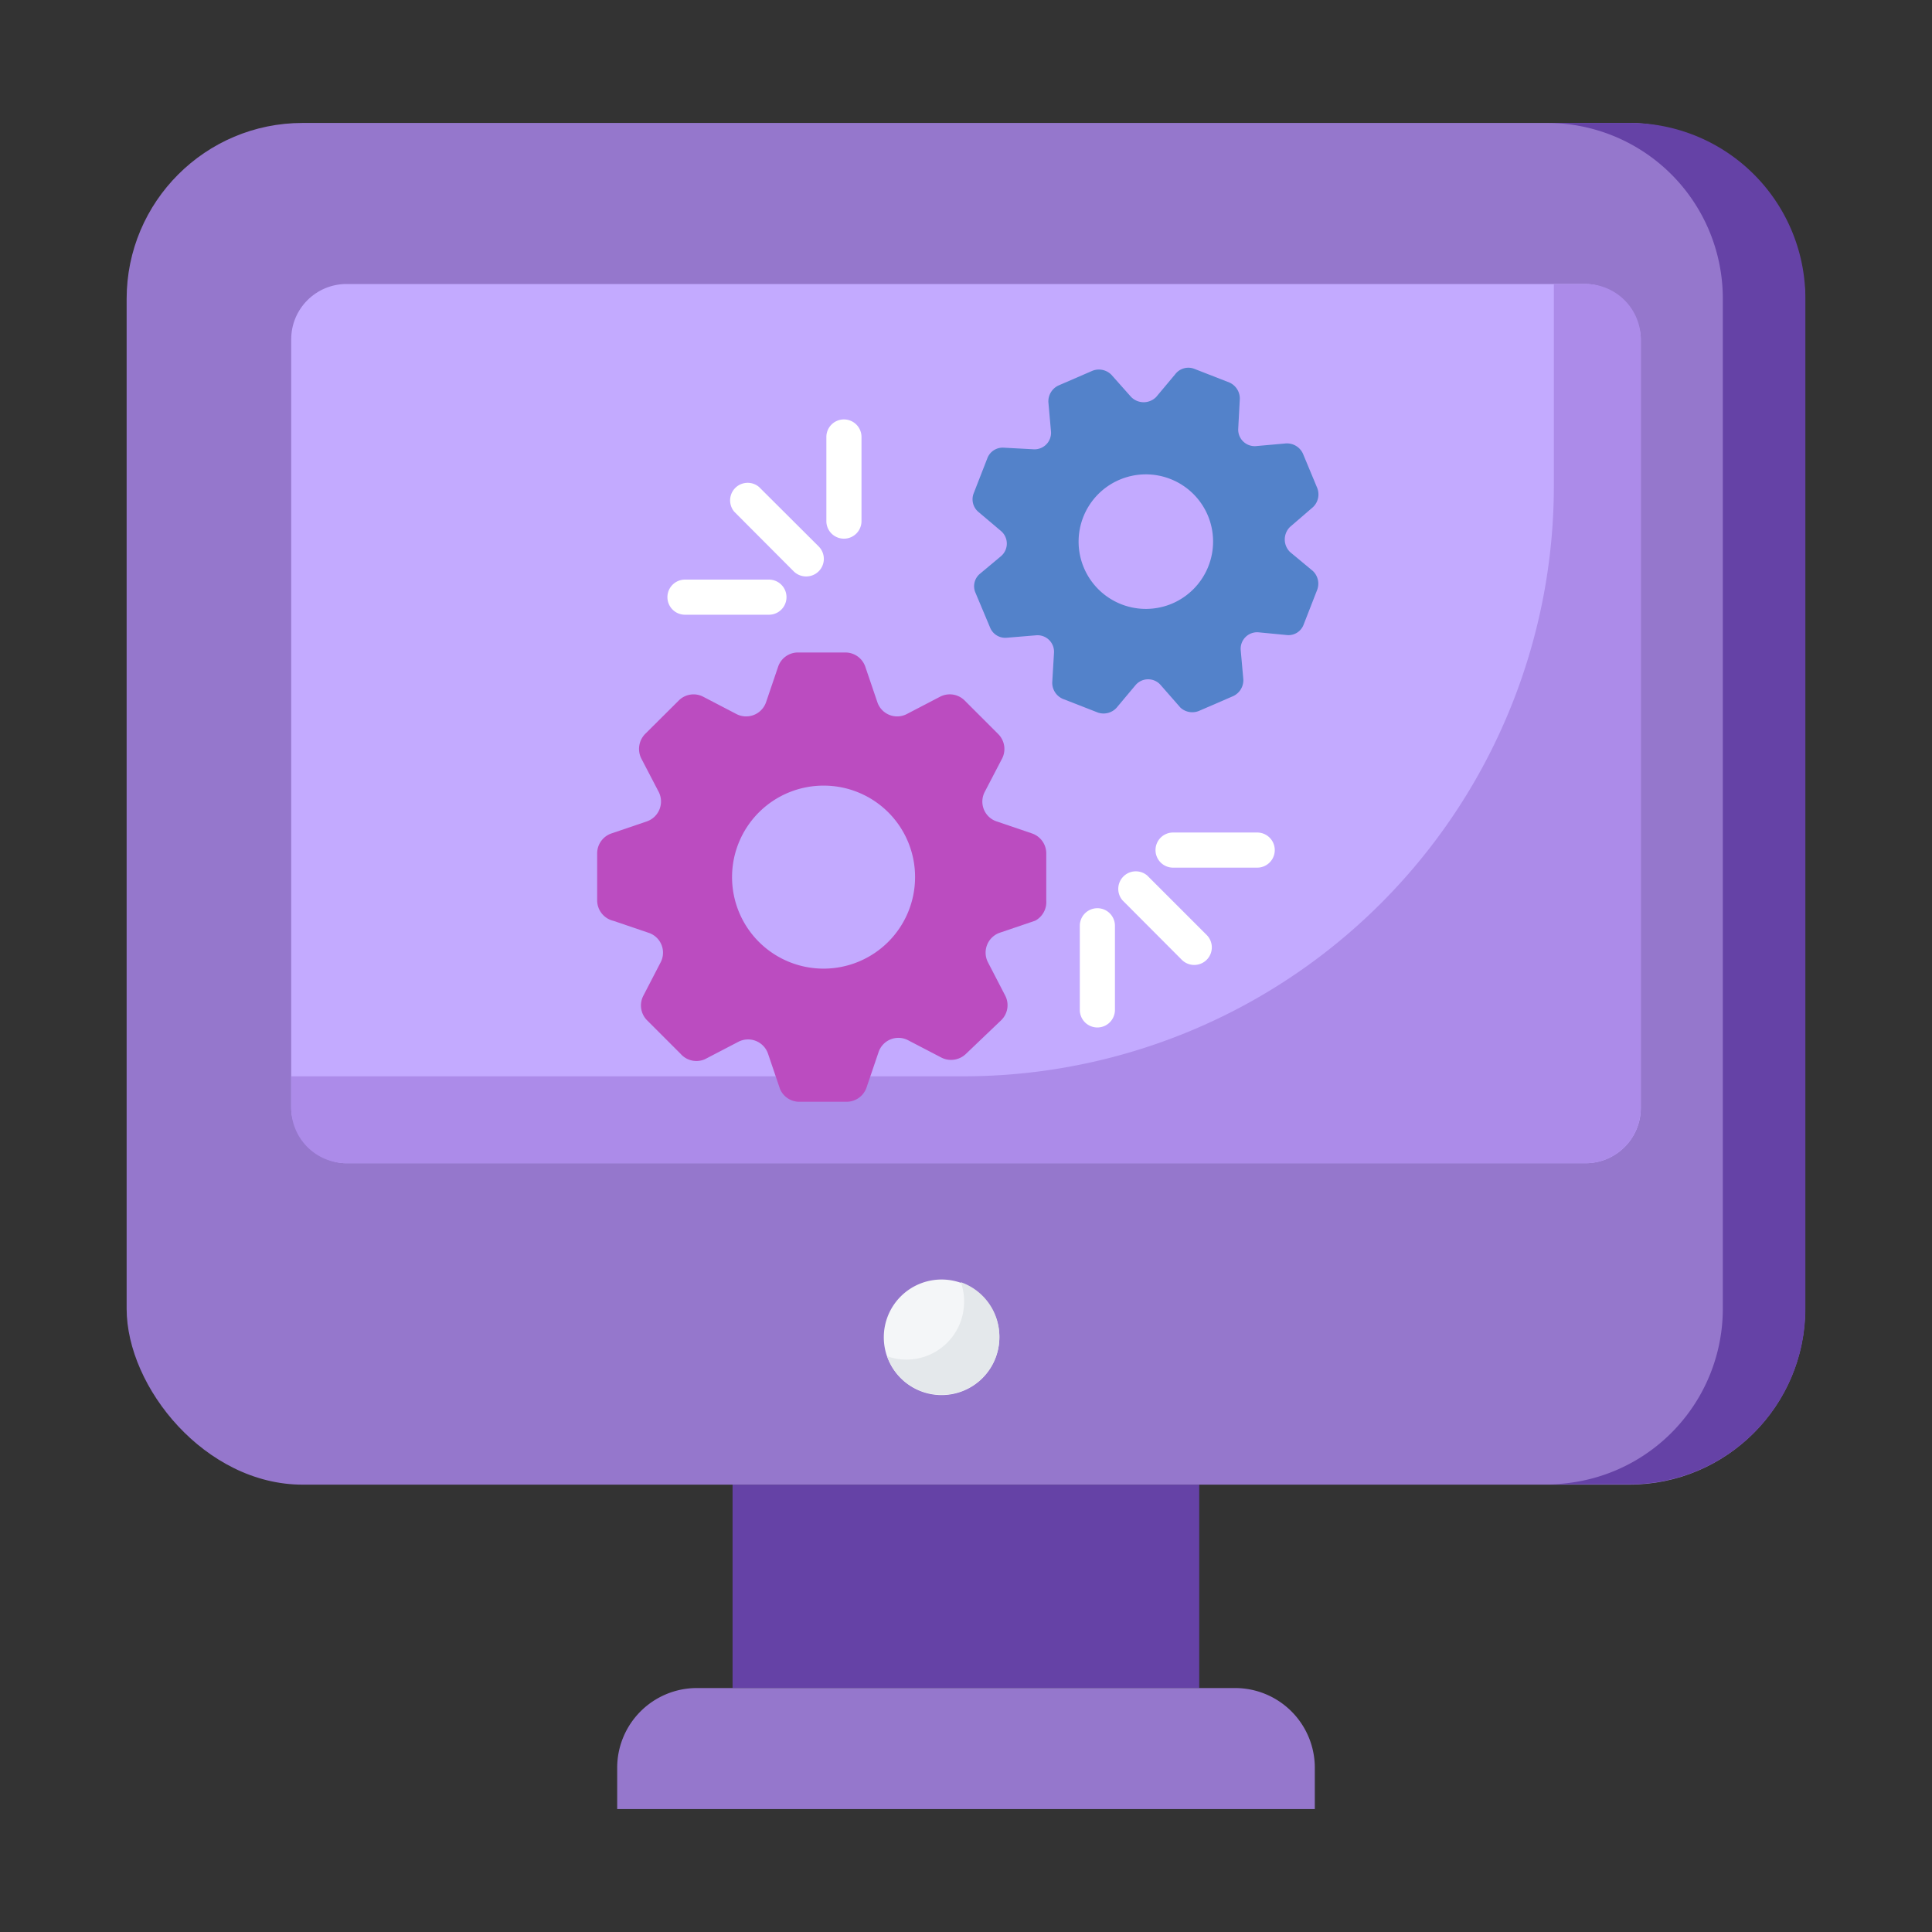 <svg xmlns="http://www.w3.org/2000/svg" version="1.1" xmlns:xlink="http://www.w3.org/1999/xlink" width="512" height="512" x="0" y="0" viewBox="0 0 110 110" style="enable-background:new 0 0 512 512" xml:space="preserve" class=""><rect x="0" y="0" width="110" height="110" fill="#333333" stroke="none"/><g><path fill="#6542a6" d="M41.71 84.53h26.57v11.58H41.71z" opacity="1" data-original="#aab2bd"></path><rect width="95.57" height="77.53" x="7.21" y="7" fill="#9577cc" rx="10.02" opacity="1" data-original="#ccd1d9" class=""></rect><path fill="#6542a6" d="M102.79 17v57.51a10 10 0 0 1-10 10h-4.7a10 10 0 0 0 10-10V17a10 10 0 0 0-10-10h4.68a10 10 0 0 1 10.02 10z" opacity="1" data-original="#aab2bd"></path><path fill="#9577cc" d="M74.86 103v-2.35a4.54 4.54 0 0 0-4.54-4.54H39.68a4.54 4.54 0 0 0-4.54 4.54V103z" opacity="1" data-original="#ccd1d9" class=""></path><rect width="76.84" height="50.06" x="16.58" y="16.17" fill="#c3aaff" rx="3.15" opacity="1" data-original="#66d4f1" class=""></rect><path fill="#5382ca" d="M67.21 40.29 66.08 39a.94.94 0 0 0-1.42 0l-1.09 1.3a1 1 0 0 1-1.06.27l-2-.78a1 1 0 0 1-.6-.93l.1-1.69a.94.94 0 0 0-1-1l-1.69.14a.93.93 0 0 1-.94-.56l-.84-2a.92.92 0 0 1 .24-1.07L57 31.66a.94.94 0 0 0 0-1.42l-1.29-1.09a.94.94 0 0 1-.27-1.07l.78-2a.93.93 0 0 1 .93-.59l1.69.09a.94.94 0 0 0 1-1l-.15-1.69a1 1 0 0 1 .57-.94l1.94-.84a1 1 0 0 1 1.08.23l1.12 1.26a1 1 0 0 0 1.43 0l1.08-1.29A.94.94 0 0 1 68 21l2 .78a1 1 0 0 1 .59.93l-.09 1.69a.94.94 0 0 0 1 1l1.68-.15a1 1 0 0 1 1 .57l.82 1.97a1 1 0 0 1-.24 1.08L73.45 30a1 1 0 0 0 0 1.43l1.3 1.08a1 1 0 0 1 .25 1.06l-.78 2a.92.92 0 0 1-.92.59L71.64 36a.94.94 0 0 0-1 1l.15 1.68a1 1 0 0 1-.57.95l-1.94.84a1 1 0 0 1-1.07-.18z" opacity="1" data-original="#f76c82" class=""></path><path fill="#c3aaff" d="M66.77 34.35a3.83 3.83 0 1 1 2-5 3.84 3.84 0 0 1-2 5z" opacity="1" data-original="#66d4f1" class=""></path><path fill="#ac8be9" d="M93.42 19.32v43.76a3.15 3.15 0 0 1-3.15 3.15H19.73a3.15 3.15 0 0 1-3.15-3.15v-1.8h38.27a33.62 33.62 0 0 0 33.62-33.62V16.17h1.8a3.15 3.15 0 0 1 3.15 3.15z" opacity="1" data-original="#4fc0e8" class=""></path><path fill="#f4f6f8" d="M56.9 76.14a3.29 3.29 0 1 1-3.29-3.29 3.29 3.29 0 0 1 3.29 3.29z" opacity="1" data-original="#f4f6f8"></path><path fill="#e4e8eb" d="M56.9 76.13a3.29 3.29 0 0 1-6.39 1.09 3.28 3.28 0 0 0 4.38-3.1A3 3 0 0 0 54.7 73a3.27 3.27 0 0 1 2.2 3.13z" opacity="1" data-original="#e4e8eb"></path><g fill="#fff"><path d="M68 54.94a1 1 0 0 1-.71-.29l-3.38-3.39a1 1 0 0 1 1.41-1.41l3.38 3.38a1 1 0 0 1-.7 1.71zM71.58 49.4h-4.79a1 1 0 0 1 0-2h4.79a1 1 0 0 1 0 2zM62.48 58.5a1 1 0 0 1-1-1v-4.79a1 1 0 0 1 2 0v4.79a1 1 0 0 1-1 1zM45.9 32.82a1 1 0 0 1-.71-.29l-3.38-3.39a1 1 0 0 1 1.41-1.41l3.39 3.38a1 1 0 0 1 0 1.42 1 1 0 0 1-.71.29zM43.74 35H39a1 1 0 0 1 0-2h4.78a1 1 0 0 1 0 2zM48.05 30.67a1 1 0 0 1-1-1v-4.79a1 1 0 1 1 2 0v4.79a1 1 0 0 1-1 1z" fill="#ffffff" opacity="1" data-original="#ffffff" class=""></path></g><path fill="#bb4cc0" d="m58.94 52.42-2 .68a1.2 1.2 0 0 0-.7 1.67l1 1.93a1.19 1.19 0 0 1-.23 1.38L55 60a1.22 1.22 0 0 1-1.39.22l-1.92-1a1.19 1.19 0 0 0-1.67.69l-.68 2a1.2 1.2 0 0 1-1.14.82h-2.7a1.19 1.19 0 0 1-1.09-.73l-.68-2a1.2 1.2 0 0 0-1.68-.69l-1.92 1a1.2 1.2 0 0 1-1.38-.31l-1.91-1.91a1.2 1.2 0 0 1-.22-1.38l1-1.93a1.19 1.19 0 0 0-.69-1.67l-2-.68a1.2 1.2 0 0 1-.93-1.15v-2.69a1.2 1.2 0 0 1 .82-1.14l2-.68a1.2 1.2 0 0 0 .69-1.67l-1-1.92a1.22 1.22 0 0 1 .22-1.39l1.91-1.9a1.19 1.19 0 0 1 1.38-.23l1.92 1a1.2 1.2 0 0 0 1.68-.69l.68-2a1.19 1.19 0 0 1 1.13-.82h2.7a1.2 1.2 0 0 1 1.14.82l.68 2a1.19 1.19 0 0 0 1.67.69l1.92-1a1.2 1.2 0 0 1 1.39.23l1.9 1.9a1.2 1.2 0 0 1 .23 1.39l-1 1.92a1.19 1.19 0 0 0 .69 1.67l2 .68a1.2 1.2 0 0 1 .82 1.14v2.69a1.2 1.2 0 0 1-.63 1.14z" opacity="1" data-original="#fbd277" class=""></path><path fill="#c3aaff" d="M52.1 49.94a5.21 5.21 0 1 1-5.2-5.21 5.2 5.2 0 0 1 5.2 5.21z" opacity="1" data-original="#66d4f1" class=""></path></g></svg>
